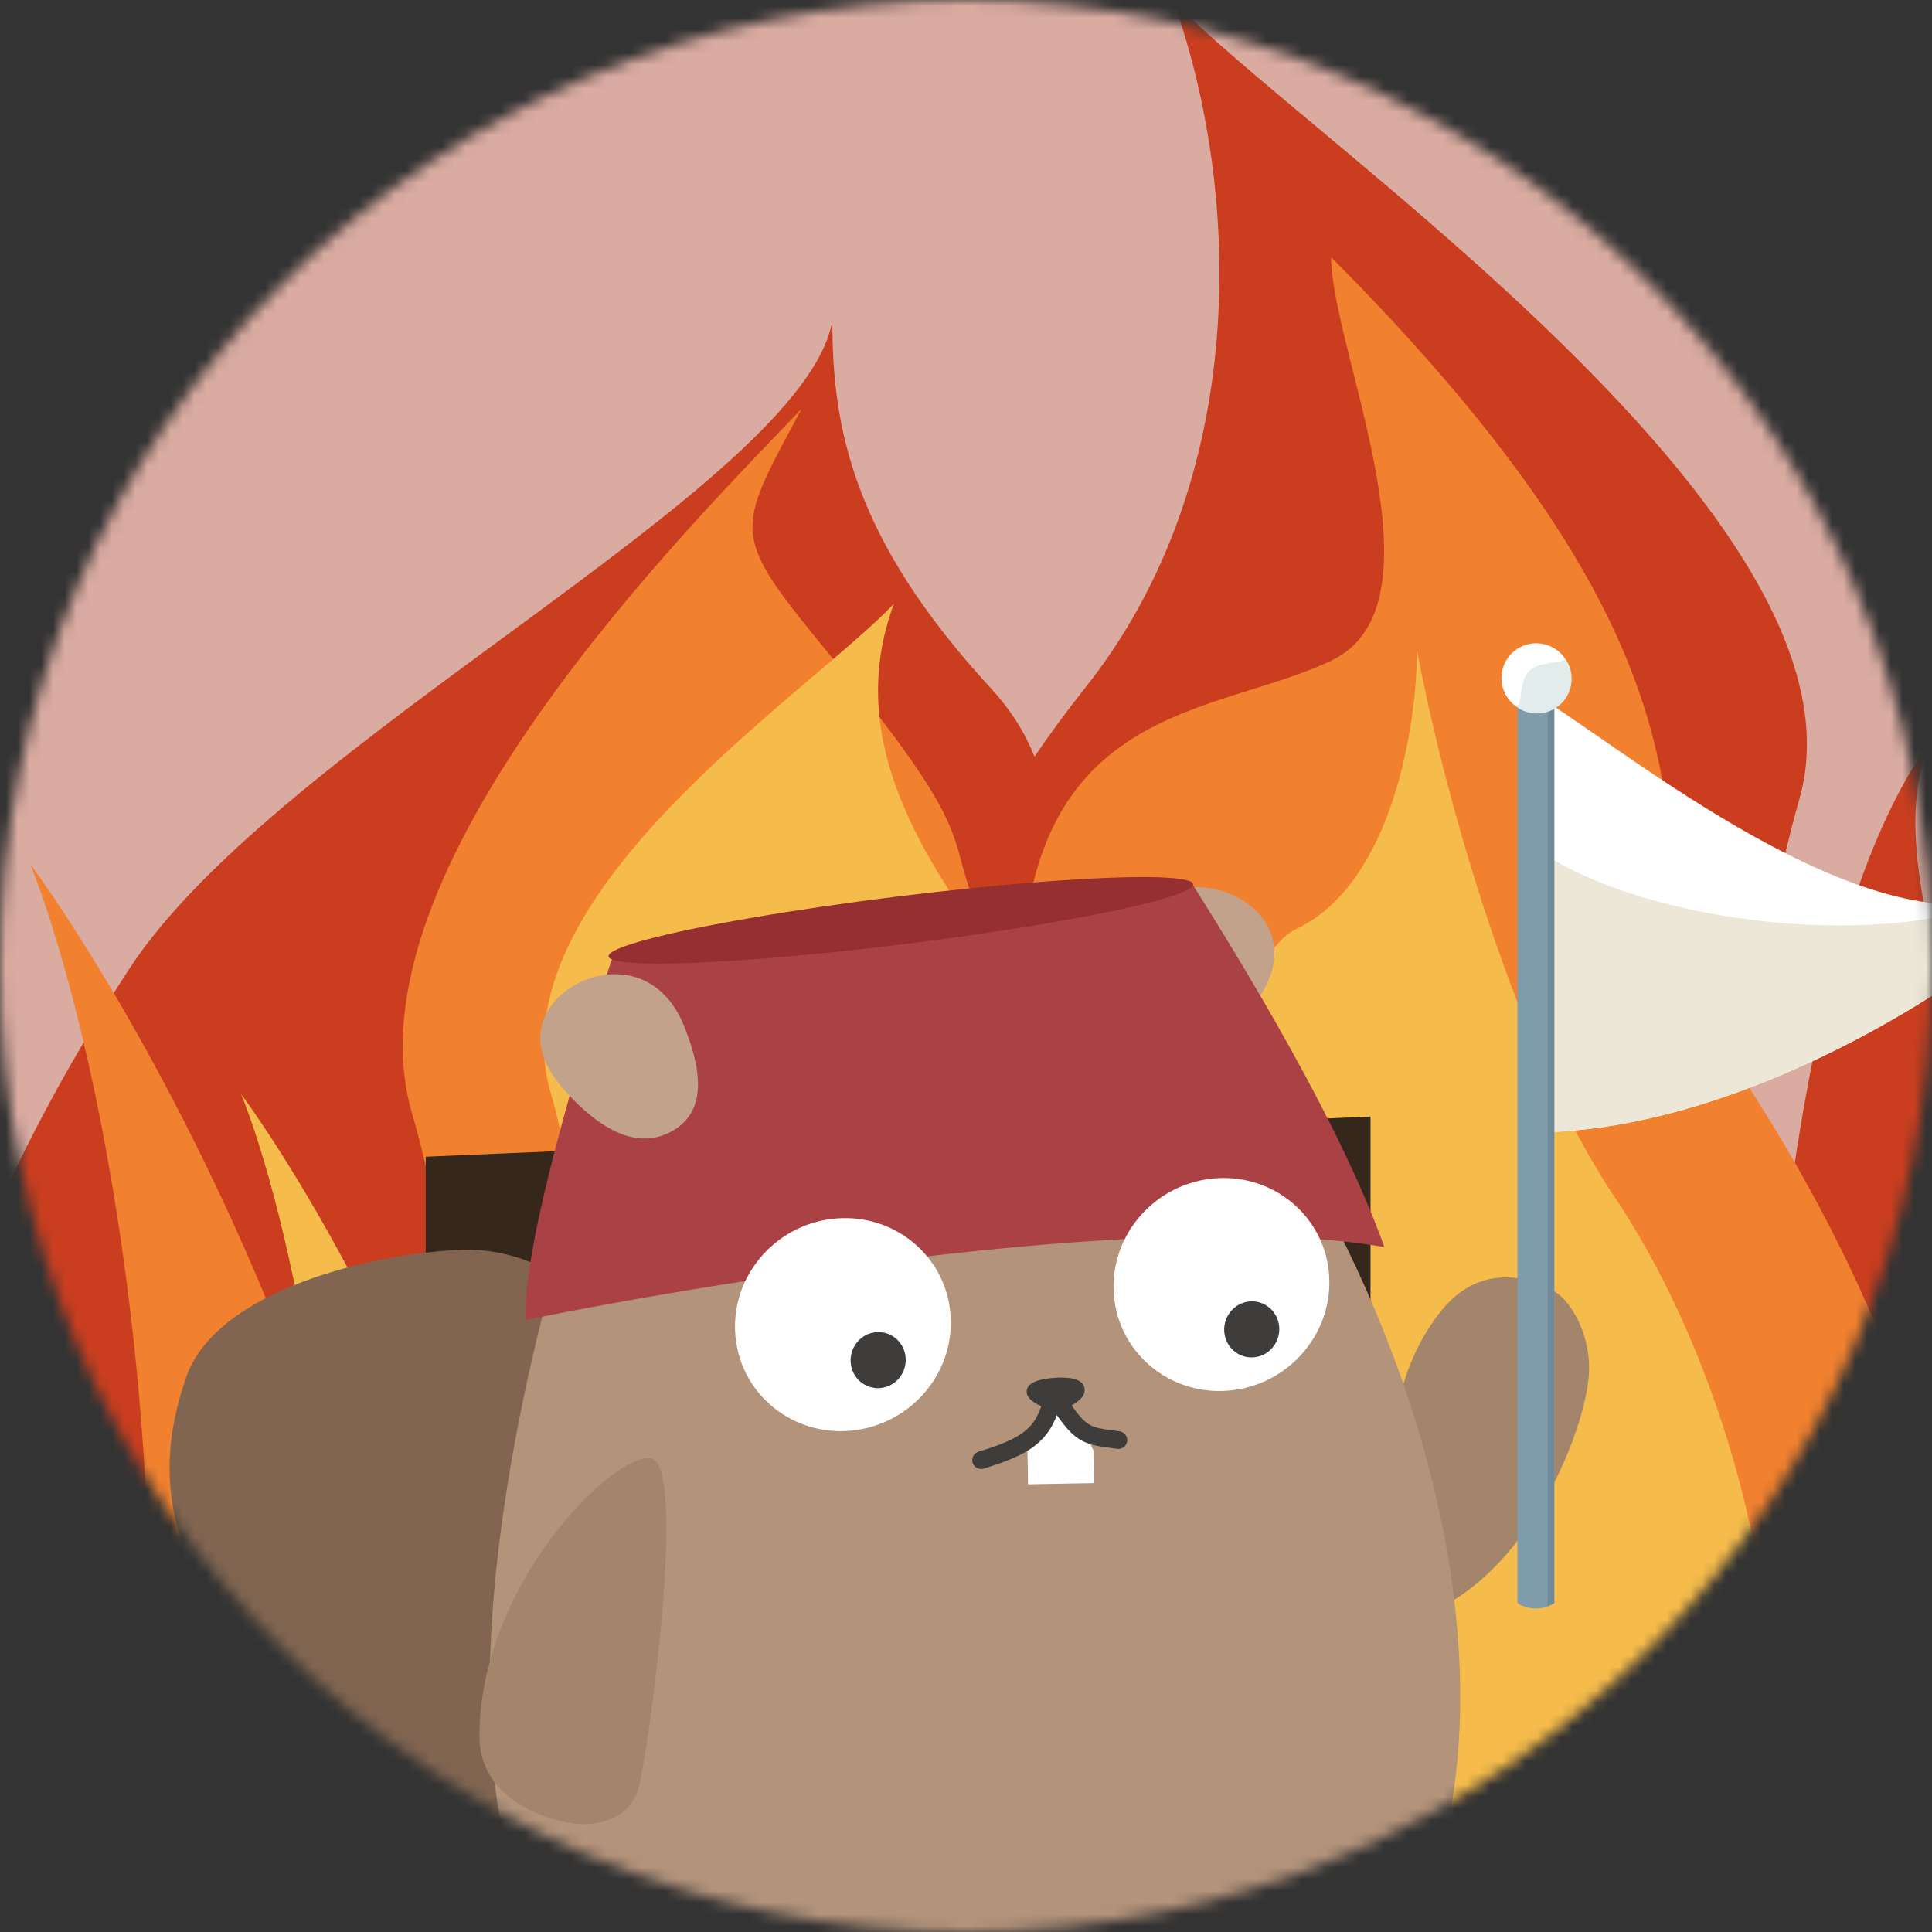 <svg width="164" height="164" viewBox="0 0 164 164" fill="none" xmlns="http://www.w3.org/2000/svg">
<rect x="0" y="0" width="164" height="164" fill="#333333" stroke="none"/>
<mask id="mask0_6102_5250" style="mask-type:alpha" maskUnits="userSpaceOnUse" x="0" y="0" width="164" height="164">
<circle cx="82" cy="82" r="82" fill="#D9D9D9"/>
</mask>
<g mask="url(#mask0_6102_5250)">
<rect x="-83.189" y="-118.841" width="308.985" height="358.899" rx="7.228" fill="#D9ABA1"/>
<path d="M125.518 225.362C139.692 219.517 181.142 195.84 176.813 145.897C172.483 95.953 158.513 76.505 163.753 63.045C152.242 79.428 149.382 115.22 147.939 158.151C145.104 133.799 145.942 91.63 152.745 67.827C159.549 44.024 109.881 11.157 99.573 -0C105.414 16.293 106.13 40.756 92.11 58.396C90.531 60.383 89.106 62.321 87.819 64.226C87.009 62.194 85.795 60.249 84.088 58.396C72.293 45.594 70.655 36.182 70.655 27.239C68.164 41.23 23.529 62.937 10.953 82.276C-4.767 106.451 -19.242 141.56 -1.016 179.138C30.682 244.489 111.344 231.206 125.518 225.362Z" fill="#CA3E1F"/>
<path d="M11.761 162.303C7.895 205.524 42.361 215.41 55.015 220.468C67.67 225.526 131.909 235.245 160.208 178.689C176.481 146.169 161.183 111.225 147.149 90.304C135.921 73.567 152.932 61.945 112.995 21.833C112.995 29.573 123.118 51.305 112.995 56.087C102.871 60.869 86.854 59.612 86.7 84.135C77.558 69.408 86.487 75.169 70.842 56.087C61.878 45.154 62.26 45.528 68.043 34.706C58.84 44.362 28.924 73.996 34.999 94.595C41.073 115.194 37.529 141.228 34.999 162.303C33.71 125.15 12.834 87.507 2.558 73.33C7.236 84.978 15.626 119.081 11.761 162.303Z" fill="#F2812F"/>
<path d="M27.93 165.066C24.796 200.141 52.744 208.164 63.005 212.268C73.266 216.373 121.028 223.276 143.976 177.38C157.171 150.99 148.454 118.611 137.073 101.633C127.968 88.051 122.085 65.003 120.282 55.177C120.282 61.458 118.229 74.991 110.02 78.871C101.811 82.752 99.51 123.524 99.386 143.424C98.826 121.782 100.692 101.073 88.005 85.588C77.856 73.2 71.649 62.702 75.878 51.259C68.415 59.095 41.848 76.148 46.773 92.864C51.699 109.581 48.826 147.964 46.773 165.066C45.729 134.917 28.801 104.369 20.467 92.864C24.261 102.317 31.064 129.991 27.93 165.066Z" fill="#F6BC4B"/>
<path d="M36.137 169.443L116.338 166.033L116.338 94.78L36.137 98.19L36.137 169.443Z" fill="#36271C"/>
<path d="M39.231 106.094C49.103 105.773 56.42 116.066 59.063 122.626C60.558 140.942 58.23 173.224 36.965 155.821C15.699 138.418 11.77 128.68 15.795 116.935C18.368 109.428 31.954 106.33 39.231 106.094Z" fill="#816551"/>
<path d="M122.324 111.288C116.022 119.187 118.314 130.941 117.727 137.89C128.775 136.531 134.896 121.337 134.896 116.126C134.896 113.061 133.302 110.407 131.948 109.623C129.685 108.26 125.525 107.276 122.324 111.288Z" fill="#A3856C"/>
<path d="M55.003 172.755C30 162.726 45.831 104.998 55.003 85.248H101.644C129.985 123.088 127.072 158.892 116.157 168.262C105.242 177.633 80.005 182.784 55.003 172.755Z" fill="#B3937A"/>
<path d="M40.697 147.392C40.697 134.491 52.102 123.278 55.244 123.789C58.386 124.299 55.033 148.868 54.188 151.818C53.344 154.768 50.084 155.014 48.56 154.768C45.98 154.4 40.697 152.533 40.697 147.392Z" fill="#A3856C"/>
<path d="M97.399 89.803C94.313 88.517 93.921 85.103 95.346 80.522C97.032 75.106 101.383 74.613 104.469 75.899C107.555 77.185 109.892 80.691 106.521 85.18C103.47 89.244 100.485 91.089 97.399 89.803Z" fill="#C2A28A"/>
<path d="M44.609 112.05C44.326 105.949 49.205 89.442 52.131 80.876L101.077 74.826C105.643 82.064 113.761 95.357 117.513 105.861C99.393 102.679 62.839 108.351 44.609 112.05Z" fill="#AA4245"/>
<ellipse cx="76.466" cy="78.123" rx="24.996" ry="2.041" transform="rotate(-7.041 76.466 78.123)" fill="#962F32"/>
<path d="M89.026 120.076C89.032 120.067 89.043 120.061 89.054 120.061L91.266 120.021C91.279 120.02 91.291 120.028 91.296 120.039L92.842 123.163C92.845 123.167 92.846 123.172 92.846 123.177L92.895 125.859C92.895 125.878 92.88 125.893 92.862 125.893L87.302 125.995C87.283 125.995 87.268 125.981 87.267 125.962L87.21 122.829C87.21 122.822 87.212 122.816 87.216 122.81L89.026 120.076Z" fill="white"/>
<path d="M92.065 117.925C92.115 118.731 91.33 119.096 89.933 119.889C88.68 119.584 87.197 118.994 87.147 118.188C87.097 117.382 88.175 117.042 89.592 116.954C91.009 116.865 92.015 117.119 92.065 117.925Z" fill="#3F3D3B"/>
<path d="M89.228 119.19C88.479 121.876 86.98 122.811 83.281 123.947" stroke="#3F3D3B" stroke-width="1.5" stroke-linecap="round"/>
<path d="M90.152 119.45C91.848 121.925 92.357 121.894 94.935 122.244" stroke="#3F3D3B" stroke-width="1.5" stroke-linecap="round"/>
<path d="M94.014 183.702C93.323 176.635 94.451 170.53 97.647 166.429C100.844 162.329 111.824 161.975 115.698 166.43C119.572 170.885 119.923 177.224 118.772 183.702C117.62 190.18 110.999 191.554 107.832 191.431C103.514 191.799 94.705 190.768 94.014 183.702Z" fill="#816551"/>
<path d="M56.931 96.082C54.113 97.573 50.981 95.994 47.865 92.49C44.182 88.346 46.186 84.99 49.004 83.499C51.821 82.009 56.115 82.257 58.069 87.091C59.837 91.469 59.748 94.591 56.931 96.082Z" fill="#C2A28A"/>
<path d="M171.717 75.668C159.794 81.158 139.734 65.017 131.293 59.554V96.11C156.524 95.282 184.517 69.775 171.717 75.668Z" fill="white"/>
<path d="M171.717 75.666C159.794 81.156 139.734 78.091 131.293 72.627V96.108C156.524 95.28 184.517 69.773 171.717 75.666Z" fill="#EDE7D8"/>
<path d="M128.809 59.278H131.939V136.074C131.939 136.074 131.387 136.535 130.374 136.535C129.361 136.535 128.809 136.074 128.809 136.074V59.278Z" fill="#809CAA"/>
<path d="M131.381 59.278H131.934V136.074L131.381 136.351V59.278Z" fill="#6E8997"/>
<ellipse cx="130.467" cy="57.62" rx="2.947" ry="2.947" fill="#E1ECEB"/>
<path d="M129.811 56.966C128.661 58.117 129.465 60.787 128.314 59.636C127.163 58.485 127.163 56.62 128.314 55.469C129.465 54.318 131.33 54.318 132.481 55.469C133.632 56.62 130.962 55.816 129.811 56.966Z" fill="white"/>
<ellipse cx="9.185" cy="9.011" rx="9.185" ry="9.011" transform="matrix(-0.993 0.111 0.095 0.997 111.949 99.034)" fill="white"/>
<ellipse cx="9.185" cy="9.011" rx="9.185" ry="9.011" transform="matrix(-0.993 0.111 0.095 0.997 79.817 102.439)" fill="white"/>
<ellipse cx="2.345" cy="2.375" rx="2.345" ry="2.375" transform="matrix(-0.983 0.182 0.168 0.986 108.161 110.078)" fill="#3F3D3B"/>
<ellipse cx="2.345" cy="2.375" rx="2.345" ry="2.375" transform="matrix(-0.983 0.182 0.168 0.986 76.45 112.688)" fill="#3F3D3B"/>
</g>
</svg>
